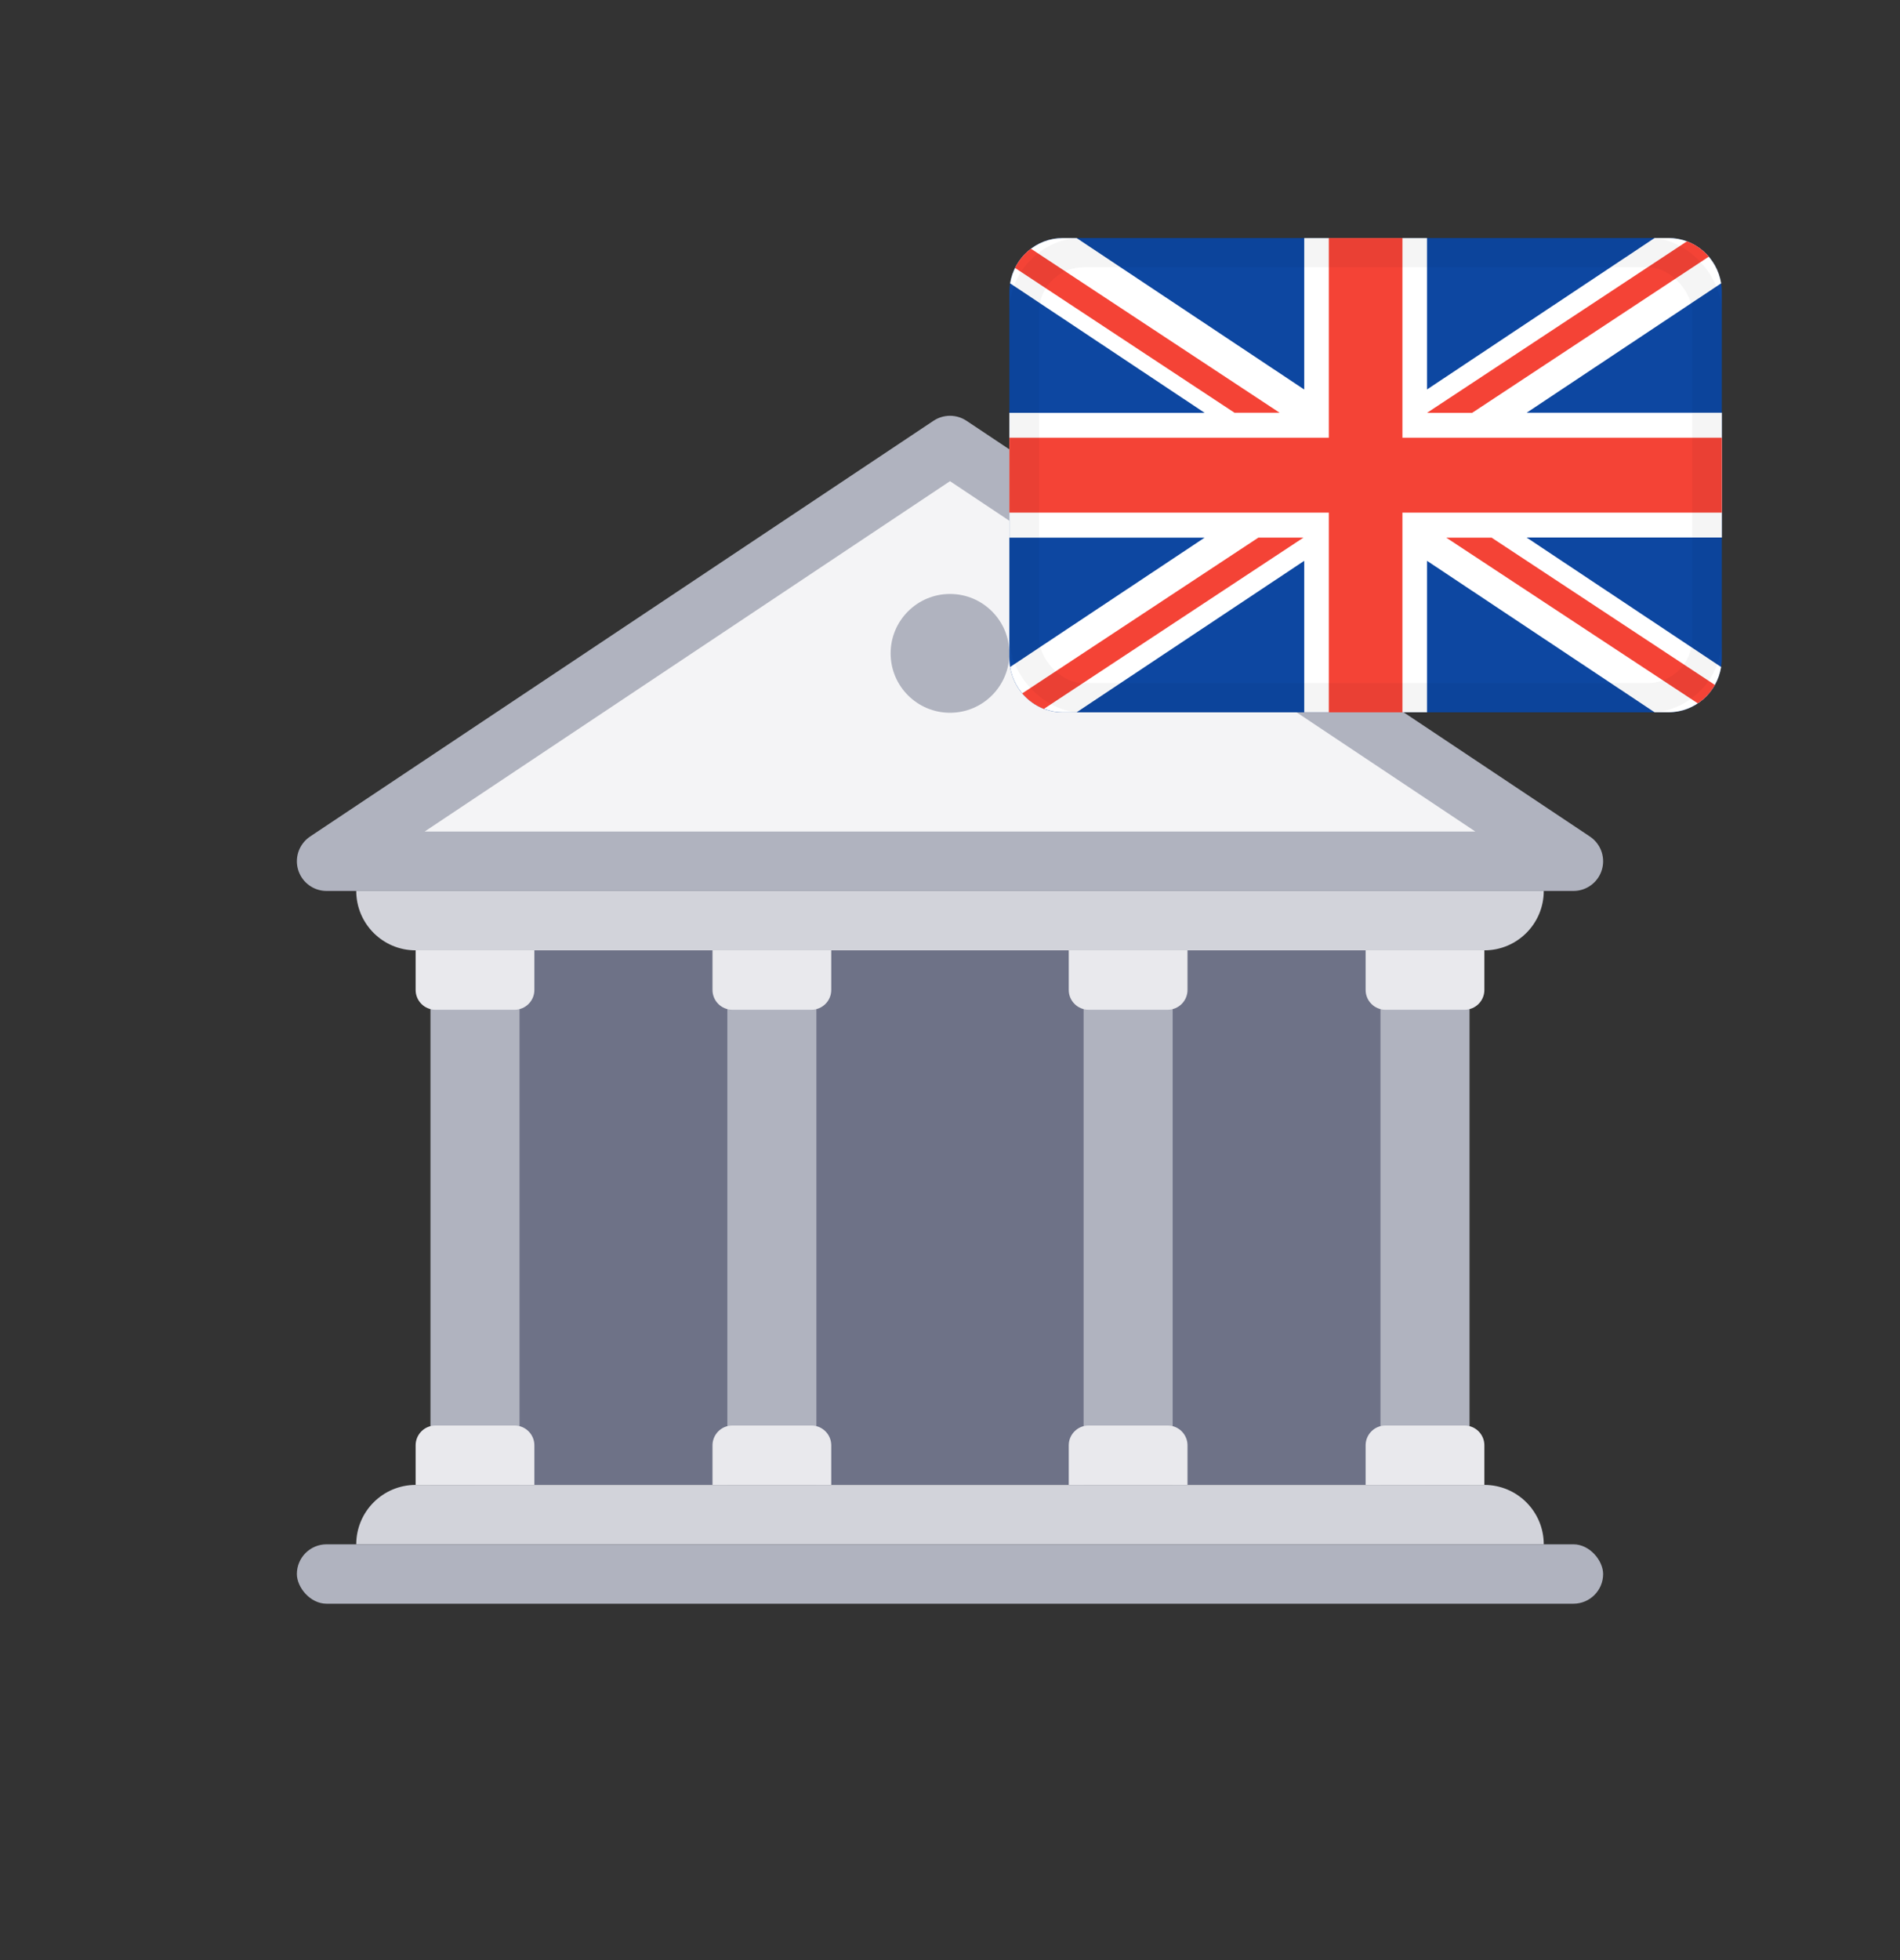 <svg xmlns="http://www.w3.org/2000/svg" width="32" height="33" viewBox="0 0 32 33">
    <rect x="0" y="0" width="32" height="33" fill="#333333" stroke="none"/>
    <g fill="none" fill-rule="evenodd">
        <g transform="translate(0 1) translate(5 6)">
            <path fill="#6E7287" d="M3 8H19V18H3z"/>
            <path fill="#D2D3DA" d="M2 18h18c.552 0 1 .448 1 1H1c0-.552.448-1 1-1zM1 8h20c0 .552-.448 1-1 1H2c-.552 0-1-.448-1-1z"/>
            <rect width="22" height="1" y="19" fill="#B0B3BF" rx=".5"/>
            <g>
                <path fill="#B0B3BF" d="M0.25 0H1.75V9H0.25z" transform="translate(2 9)"/>
                <path fill="#E9E9ED" d="M.333 8h1.334c.184 0 .333.15.333.333V9H0v-.667C0 8.149.15 8 .333 8zM0 0h2v.667C2 .851 1.85 1 1.667 1H.333C.149 1 0 .85 0 .667V0z" transform="translate(2 9)"/>
            </g>
            <g>
                <path fill="#B0B3BF" d="M0.25 0H1.75V9H0.25z" transform="translate(7 9)"/>
                <path fill="#E9E9ED" d="M.333 8h1.334c.184 0 .333.15.333.333V9H0v-.667C0 8.149.15 8 .333 8zM0 0h2v.667C2 .851 1.85 1 1.667 1H.333C.149 1 0 .85 0 .667V0z" transform="translate(7 9)"/>
            </g>
            <g>
                <path fill="#B0B3BF" d="M0.25 0H1.75V9H0.25z" transform="translate(13 9)"/>
                <path fill="#E9E9ED" d="M.333 8h1.334c.184 0 .333.15.333.333V9H0v-.667C0 8.149.15 8 .333 8zM0 0h2v.667C2 .851 1.85 1 1.667 1H.333C.149 1 0 .85 0 .667V0z" transform="translate(13 9)"/>
            </g>
            <g>
                <path fill="#B0B3BF" d="M0.25 0H1.75V9H0.25z" transform="translate(18 9)"/>
                <path fill="#E9E9ED" d="M.333 8h1.334c.184 0 .333.15.333.333V9H0v-.667C0 8.149.15 8 .333 8zM0 0h2v.667C2 .851 1.85 1 1.667 1H.333C.149 1 0 .85 0 .667V0z" transform="translate(18 9)"/>
            </g>
            <path fill="#F4F4F6" stroke="#B0B3BF" stroke-linecap="round" stroke-linejoin="round" d="M0.5 7.5L21.5 7.5 11 0.5z"/>
            <circle cx="11" cy="4" r="1" fill="#B0B3BF"/>
        </g>
        <g transform="translate(0 1) translate(17 3)">
            <g fill-rule="nonzero">
                <path fill="#0D47A1" d="M11.101.007H.9C.402.007 0 .415 0 .92v6.16c0 .505.402.913.899.913H11.1c.497 0 .899-.408.899-.913V.92c0-.505-.402-.913-.899-.913z"/>
                <path fill="#FFF" d="M11.988.769c-.071-.433-.441-.762-.887-.762h-.234l-3.833 2.55V.008H4.966v2.55L1.133.008H.899c-.446 0-.816.33-.887.762l3.276 2.18H0v2.102h3.288L.012 7.23c.071.433.441.762.887.762h.234l3.833-2.55v2.55h2.068v-2.55l3.833 2.55h.234c.446 0 .816-.33.887-.762l-3.276-2.18H12V2.949H8.712L11.988.77z"/>
                <path fill="#F44336" d="M6.62.007v3.362H12v1.262H6.62v3.362H5.38V4.631H0V3.369h5.38V.007h1.24zM4.955 5.05L.581 7.935C.44 7.88.314 7.789.216 7.674l3.978-2.623h.76zm3.164 0l3.764 2.482c-.07.125-.17.232-.288.31L7.358 5.052h.76zM.363.187l4.189 2.762h-.76L.095.511C.158.383.25.271.363.187zM11.412.063c.143.053.27.143.368.258L7.795 2.95h-.76z"/>
            </g>
            <rect width="11.5" height="7.5" x=".25" y=".25" stroke="#000" stroke-opacity=".04" stroke-width=".5" rx="1"/>
        </g>
    </g>
</svg>
